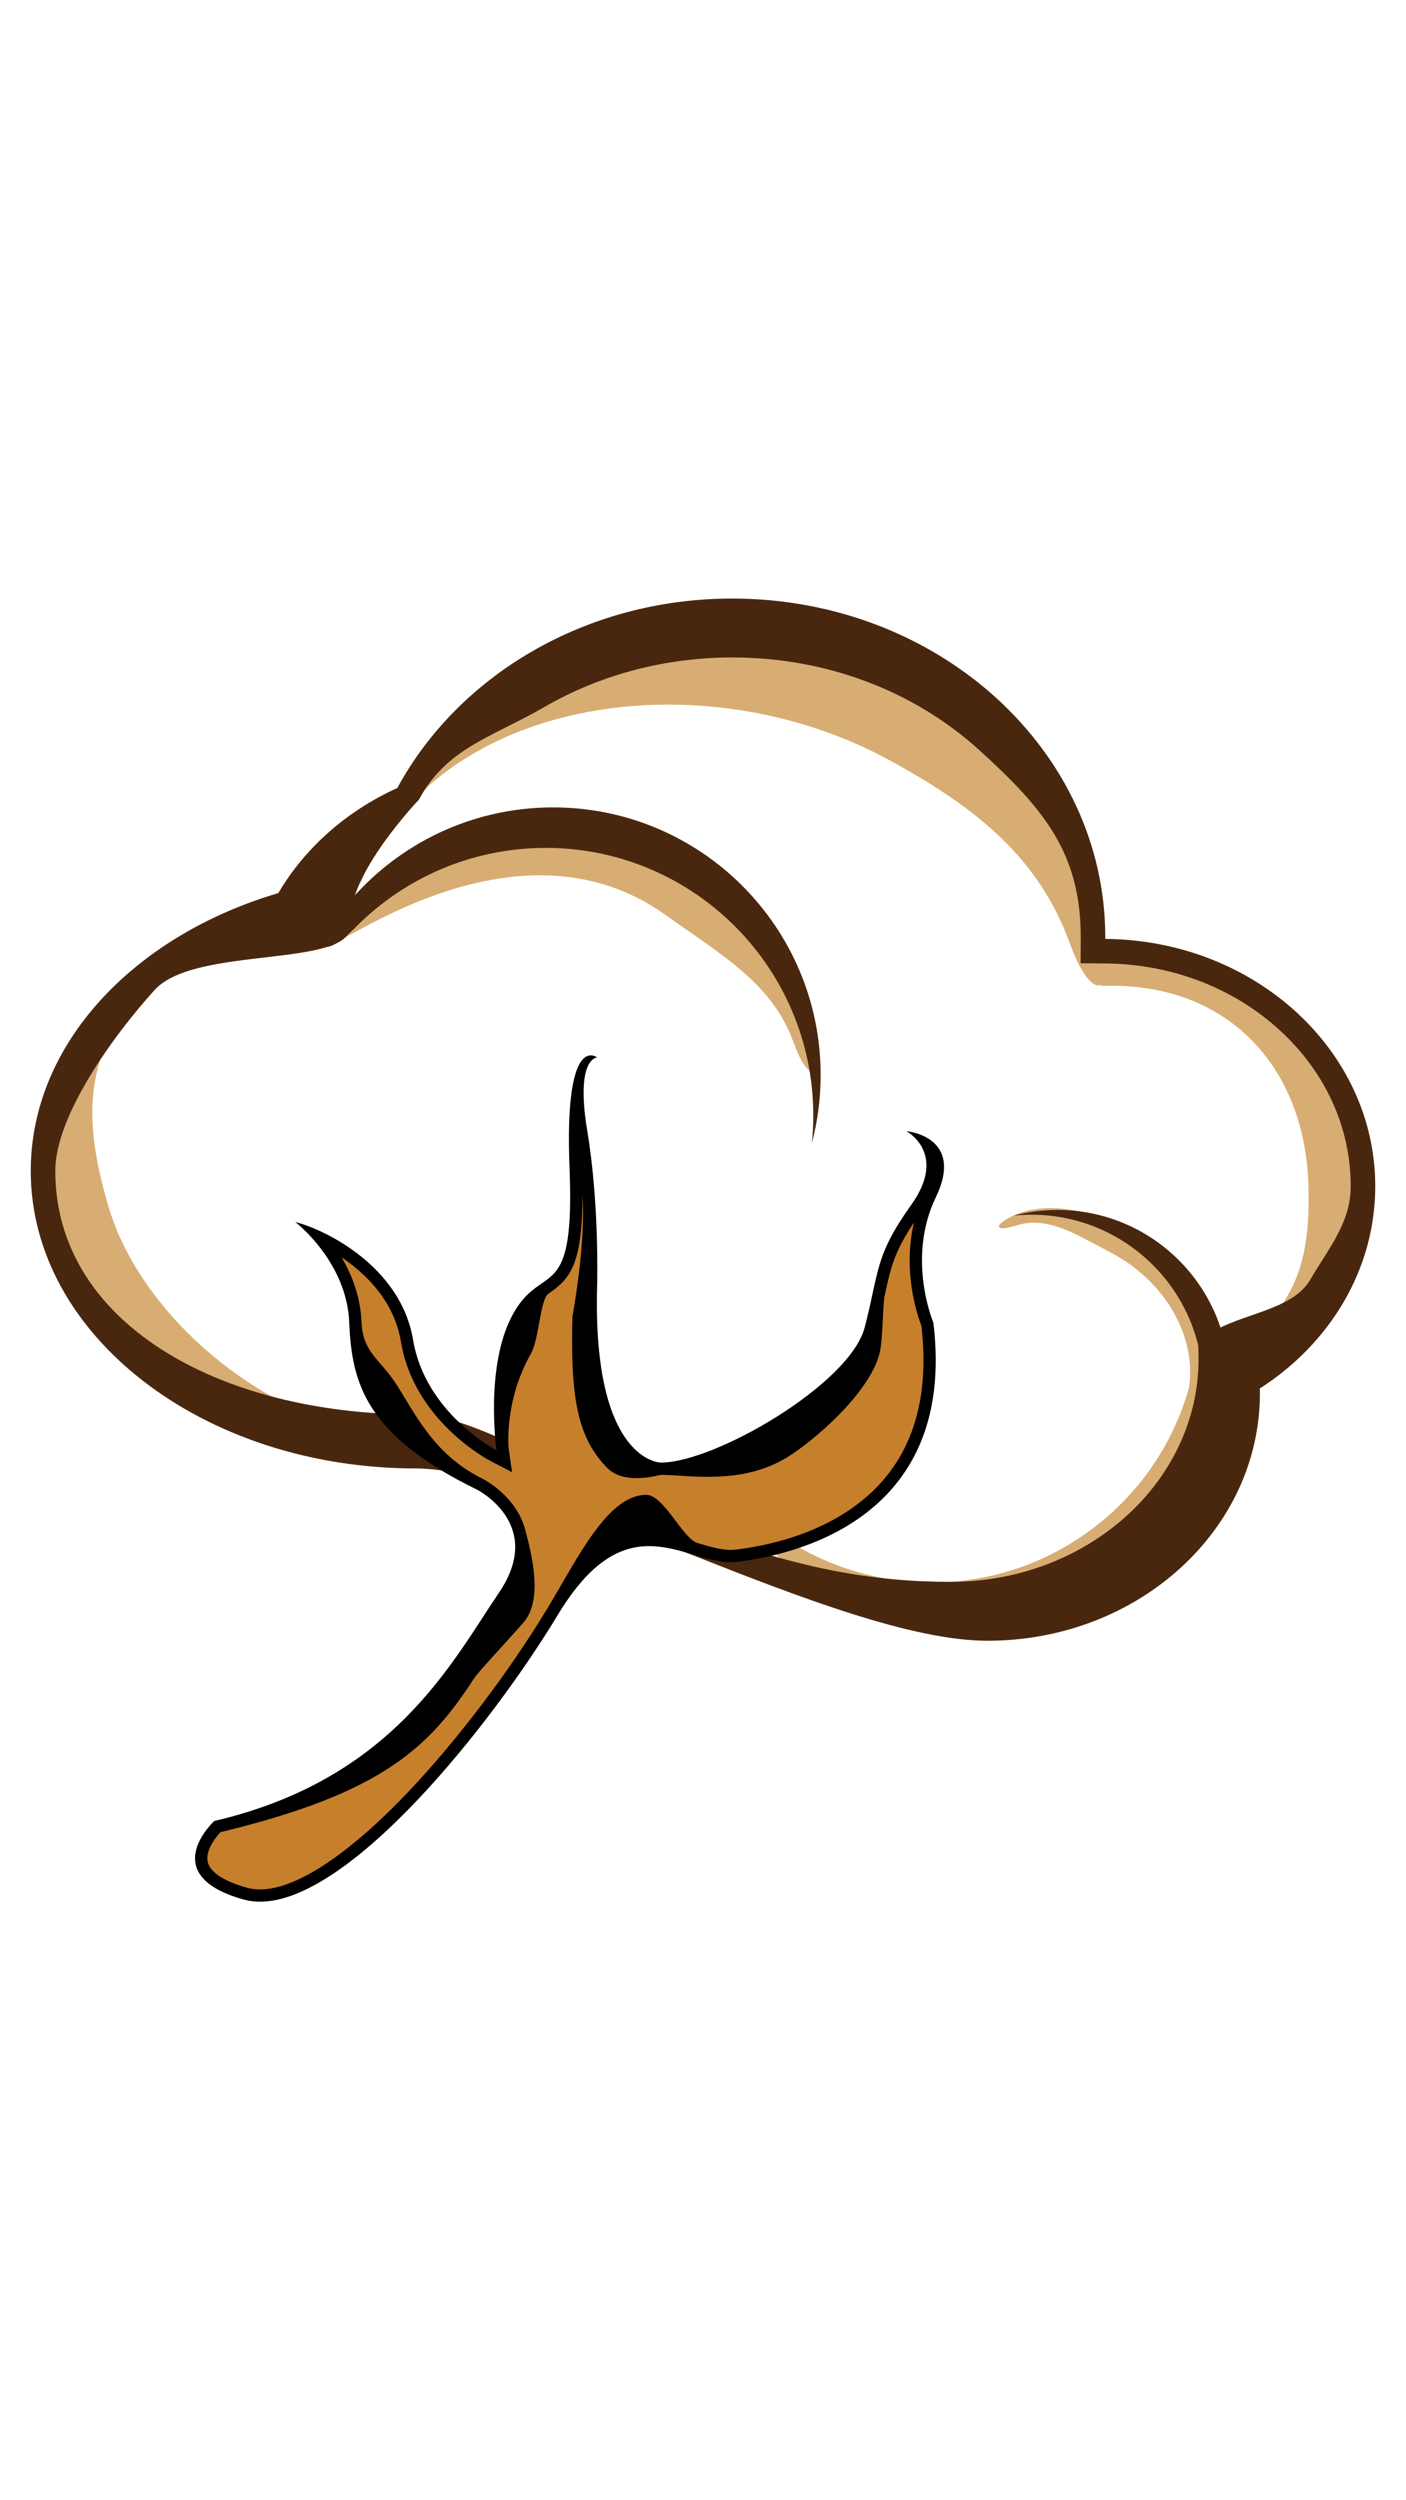 <?xml version="1.0" encoding="utf-8"?>
<!-- Generator: Adobe Illustrator 15.0.0, SVG Export Plug-In . SVG Version: 6.00 Build 0)  -->
<!DOCTYPE svg PUBLIC "-//W3C//DTD SVG 1.1//EN" "http://www.w3.org/Graphics/SVG/1.1/DTD/svg11.dtd">
<svg version="1.1" id="Layer_1" xmlns="http://www.w3.org/2000/svg" xmlns:xlink="http://www.w3.org/1999/xlink" x="0px" y="0px"
	 width="1242px" height="2208px" viewBox="0 0 1242 2208" enable-background="new 0 0 1242 2208" xml:space="preserve">
<g>
	<path fill="#D8AD73" d="M965.998,1349.246c-103.879,79.027-252.152,58.883-331.182-44.996c-5.002-6.576-9.604-13.332-13.816-20.236
		c7.625,18.371,17.693,36.072,30.3,52.644c79.027,103.878,227.301,124.022,331.178,44.996
		c60.641-46.133,92.746-115.861,93.244-186.585c0.301-42.756-13.137-43.188-18.59-2.507
		C1049.08,1252.646,1018.057,1309.643,965.998,1349.246z"/>
	<path fill="#D8AD73" d="M980.336,1105.693c56.184,28.846,89.184,93.441,60.336,149.627c-1.828,3.555-3.816,6.975-5.949,10.256
		c6.426-7.164,12.051-15.254,16.654-24.219c28.848-56.18,6.688-125.113-49.496-153.961c-32.797-16.842-75.748-28.374-106.725-13.827
		c-18.727,8.795-16.111,14.75,2.787,8.638C925.852,1073.18,952.18,1091.235,980.336,1105.693z"/>
	<path fill="#D8AD73" d="M786.283,671.655c-159.316-87.128-378.639-58.439-455.258,81.655c-4.848,8.871-9.119,17.915-12.833,27.102
		c5.119-24.017,13.674-47.489,25.896-69.839c76.615-140.096,295.937-192.628,455.253-105.5
		c93.002,50.864,154.557,134.805,174.441,223.742c11.932,53.349-10.266,55.248-28.318,5.359
		C918.447,759.519,866.121,715.32,786.283,671.655z"/>
	<path fill="#D8AD73" d="M587.564,807.777c-132.958-94.752-295.719,35.842-287.242,20.338
		c53.141-97.171,185.797-126.951,296.299-66.519c64.507,35.278,107.201,93.5,120.994,155.188c8.34,37.296-3.947,38.776-16.635,3.718
		C682.242,868.722,638.965,844.407,587.564,807.777z"/>
	<path fill="#D8AD73" d="M95.842,1065.589c35.436,120.862,196.673,233.418,321.185,196.913c7.882-2.314-12.497,10.203-32.362,16.027
		c-124.512,36.508-299.827-63.65-335.262-184.513c-20.687-70.552-4.689-143.391,36.986-199.063
		c25.193-33.661,36.115-26.368,16.245,8.587C73.285,955.169,78.088,1005.022,95.842,1065.589z"/>
	<path fill="#D8AD73" d="M1155.744,1045.625c-3.381-102.989-70.857-178.592-181.549-174.962
		c-7.008,0.232-5.377-23.106,12.285-23.688c110.693-3.633,210.342,82.569,213.721,185.558
		c1.973,60.123-26.852,114.602-73.213,150.261c-28.027,21.557-35.488,13.557-11.582-10.109
		C1150.719,1137.727,1157.436,1097.239,1155.744,1045.625z"/>
	<path fill="#49270E" d="M646.832,580.613c82.621,0,160.199,29.122,218.441,82c57.656,52.347,89.41,91.425,89.41,165.144
		l-0.006,0.327c-0.006,0.324-0.012,0.647-0.014,0.972l-0.1,21.607l21.607,0.171c58.459,0.466,113.238,21.394,154.25,58.931
		c40.457,37.031,62.738,85.986,62.738,137.846c0,32.191-19.215,54.199-35.734,82.512c-15.918,27.283-60.795,29.506-88.766,47.447
		l-10.229,6.561l0.26,12.15c0.027,1.285,0.055,2.568,0.055,3.859c0,108.518-98.229,196.801-218.965,196.801
		c-65.725,0-136.262-10.527-235.923-50.061c-93.015-36.896-180.871-97.762-236.327-97.762
		c-175.727,0-318.691-82.111-318.691-215.016c0-48.747,51.268-119.636,87.749-159.83c36.589-40.315,177.767-17.997,173.431-59.399
		c-4.336-41.402,60.021-108.653,60.021-108.653c24.873-45.91,63.303-54.416,111.136-82.018
		C530.596,595.686,587.878,580.613,646.832,580.613 M646.832,528.582c-129.863,0-242.164,68.21-295.854,167.313
		c-44.766,20.269-81.595,52.821-105.128,92.805C117.971,826.497,27.161,922.108,27.161,1034.103
		c0,145.088,152.389,262.711,340.371,262.711c108.186,0,371.865,152.158,504.77,152.158s240.645-97.818,240.645-218.48
		c0-1.445-0.029-2.883-0.061-4.322c61.676-39.56,101.955-104.787,101.955-178.559c0-120.011-106.584-217.407-238.496-218.456
		c0.002-0.466,0.02-0.928,0.02-1.394C976.363,662.529,828.826,528.582,646.832,528.582L646.832,528.582z"/>
	<path fill="#49270E" d="M482.088,748.796c130.522,0,236.332,105.809,236.332,236.331c0,8.263-0.428,16.425-1.256,24.47
		c5.055-19.234,7.76-39.421,7.76-60.242c0-130.521-105.81-236.331-236.332-236.331c-76.194,0-143.964,36.059-187.181,92.041
		c-26.128,33.846-15.694,42.326,13.277,13.25C357.476,775.373,416.677,748.796,482.088,748.796z"/>
	<path fill="#49270E" d="M1062.887,1224.201c-0.154-83.807-68.215-151.619-152.021-151.466c-5.305,0.011-10.545,0.294-15.709,0.834
		c12.344-3.269,25.301-5.026,38.672-5.051c83.805-0.155,151.863,67.658,152.018,151.463c0.09,48.924-22.982,92.48-58.877,120.293
		c-21.701,16.816-27.158,10.127-8.523-8.509C1045.969,1304.242,1062.963,1266.199,1062.887,1224.201z"/>
	<path fill="#C6802C" d="M229.736,1673.998c-4.558,0-8.929-0.57-12.99-1.699c-22.518-6.254-35.831-15.439-38.499-26.559
		c-3.341-13.92,10.029-28.842,13.756-32.664c142.898-33.789,199.036-120.271,240.061-183.479
		c4.603-7.092,8.952-13.791,13.185-20.029c13.618-20.068,18.163-39.277,13.51-57.096c-7.22-27.642-33.949-41.283-35.083-41.85
		c-98.125-47.973-107.753-93.049-109.743-142.789c-1.312-32.802-17.457-58.525-31.031-74.531
		c28.846,13.872,68.66,42.949,76.637,90.813c11.157,66.944,73.901,100.104,76.567,101.481l9.336,4.83l-1.481-10.408
		c-0.106-0.741-10.259-74.598,14.515-117.953c7.701-13.479,15.392-18.809,22.83-23.967c19.571-13.57,30.485-25.223,27.211-106.85
		c-1.222-30.456-0.275-51.072,1.597-65.024c0.083,9.498,1.2,20.714,3.35,33.614c10.623,63.741,8.622,134.816,8.6,135.528
		c-2.51,90.359,16.876,129.799,33.581,146.973c14.139,14.536,27.636,14.703,28.204,14.703c24.079,0,65.634-16.389,105.868-41.754
		c20.889-13.169,70.434-47.476,79.318-81.536c3.143-12.049,5.275-21.93,7.156-30.649c5.879-27.242,9.117-42.249,33.199-75.966
		c12.207-17.088,16.701-32.924,13.361-47.073c-0.697-2.949-1.693-5.627-2.871-8.047c2.205,1.759,4.193,3.91,5.688,6.538
		c4.939,8.691,3.645,20.996-3.854,36.578c-25.514,53.031-5.424,107.059-2.514,114.297c8.762,73.307-11.506,128.672-60.25,164.559
		c-35.908,26.438-78.852,36.303-108.551,39.922c-1.547,0.189-3.18,0.285-4.85,0.285c-9.607,0-20.063-3.1-31.131-6.382
		c-12.996-3.853-26.436-7.835-41.036-7.835c-32.073,0-59.154,20.1-85.228,63.256
		C425.249,1527.359,303.482,1673.998,229.736,1673.998z"/>
	<path d="M514.487,1055.813c3.177,43.237-8.784,106.186-8.8,106.705c-2.057,74.051,5.222,107.625,30.578,133.695
		c15.451,15.885,45.927,6.25,47.585,6.25c25.029,0,71.804,9.557,112.845-16.316c21.434-13.512,70.842-54.852,80.215-90.783
		c3.172-12.16,2.689-42.344,4.582-51.117c5.32-24.658,8.256-38.266,25.869-64.652c-10.352,43.755,3.316,82.88,6.541,91.167
		c8.307,70.885-11.258,124.33-58.162,158.862c-34.963,25.741-76.938,35.365-105.994,38.907c-1.33,0.16-2.74,0.244-4.193,0.244
		c-8.82,0-18.91-2.992-29.59-6.158c-12.745-3.778-29.623-42.506-45.009-42.506c-34.159,0-60.282,55.379-87.436,100.32
		c-33.717,55.809-79.505,116.201-122.485,161.555c-52.917,55.84-99.545,86.592-131.296,86.592c-4.068,0-7.951-0.504-11.539-1.5
		c-20.181-5.607-32.493-13.617-34.669-22.559c-2.331-9.578,6.104-21.07,11.228-26.527c143.941-34.582,184.96-75.645,224.008-135.803
		c4.588-7.07,41.757-46.088,45.959-52.279c14.534-21.42,4.347-59.41-0.72-78.807c-7.833-29.994-36.678-44.715-37.988-45.371
		c-43.314-21.176-60.415-59.488-76.194-83.699c-14.165-21.738-29.403-27.721-30.47-54.418c-0.904-22.584-8.522-41.947-17.663-57.305
		c3.364,2.27,6.75,4.736,10.101,7.408c23.869,19.035,38.137,41.674,42.406,67.289c11.599,69.591,76.66,103.973,79.424,105.404
		l18.686,9.665l-2.976-20.827c-0.103-0.721-4.163-42.074,19.731-83.887c7.092-12.412,8.076-47.774,15.336-52.809
		C502.709,1129.855,514.559,1118.139,514.487,1055.813 M521.925,932.012c-8.227,0-22.317,12.292-18.822,99.456
		c4.869,121.406-23.315,82.382-49.331,127.91s-15.176,121.406-15.176,121.406s-62.871-32.52-73.711-97.559
		s-78.047-97.558-104.063-104.062c0,0,45.527,34.687,47.695,88.886s15.176,99.727,112.734,147.422c0,0,60.703,30.352,19.512,91.055
		s-93.223,164.766-251.484,201.621c0,0-52.031,47.695,26.016,69.375c4.615,1.283,9.442,1.896,14.44,1.896
		c79.51,0,203.908-155.473,263.06-253.381c29.114-48.188,55.909-60.639,80.589-60.639c26.377,0,50.345,14.217,72.167,14.217
		c1.852,0,3.684-0.103,5.506-0.324c43.359-5.285,195.117-33.469,173.438-211.242c0,0-23.971-56.367,2.105-110.566
		c26.078-54.199-25.953-58.535-25.953-58.535s36.855,19.512,4.336,65.039c-32.52,45.527-28.184,58.535-41.191,108.398
		s-132.246,119.238-179.942,119.238c0,0-60.703,0-56.367-156.094c0,0,2.168-71.542-8.672-136.582s8.672-65.039,8.672-65.039
		S525.157,932.012,521.925,932.012L521.925,932.012z"/>
</g>
</svg>
